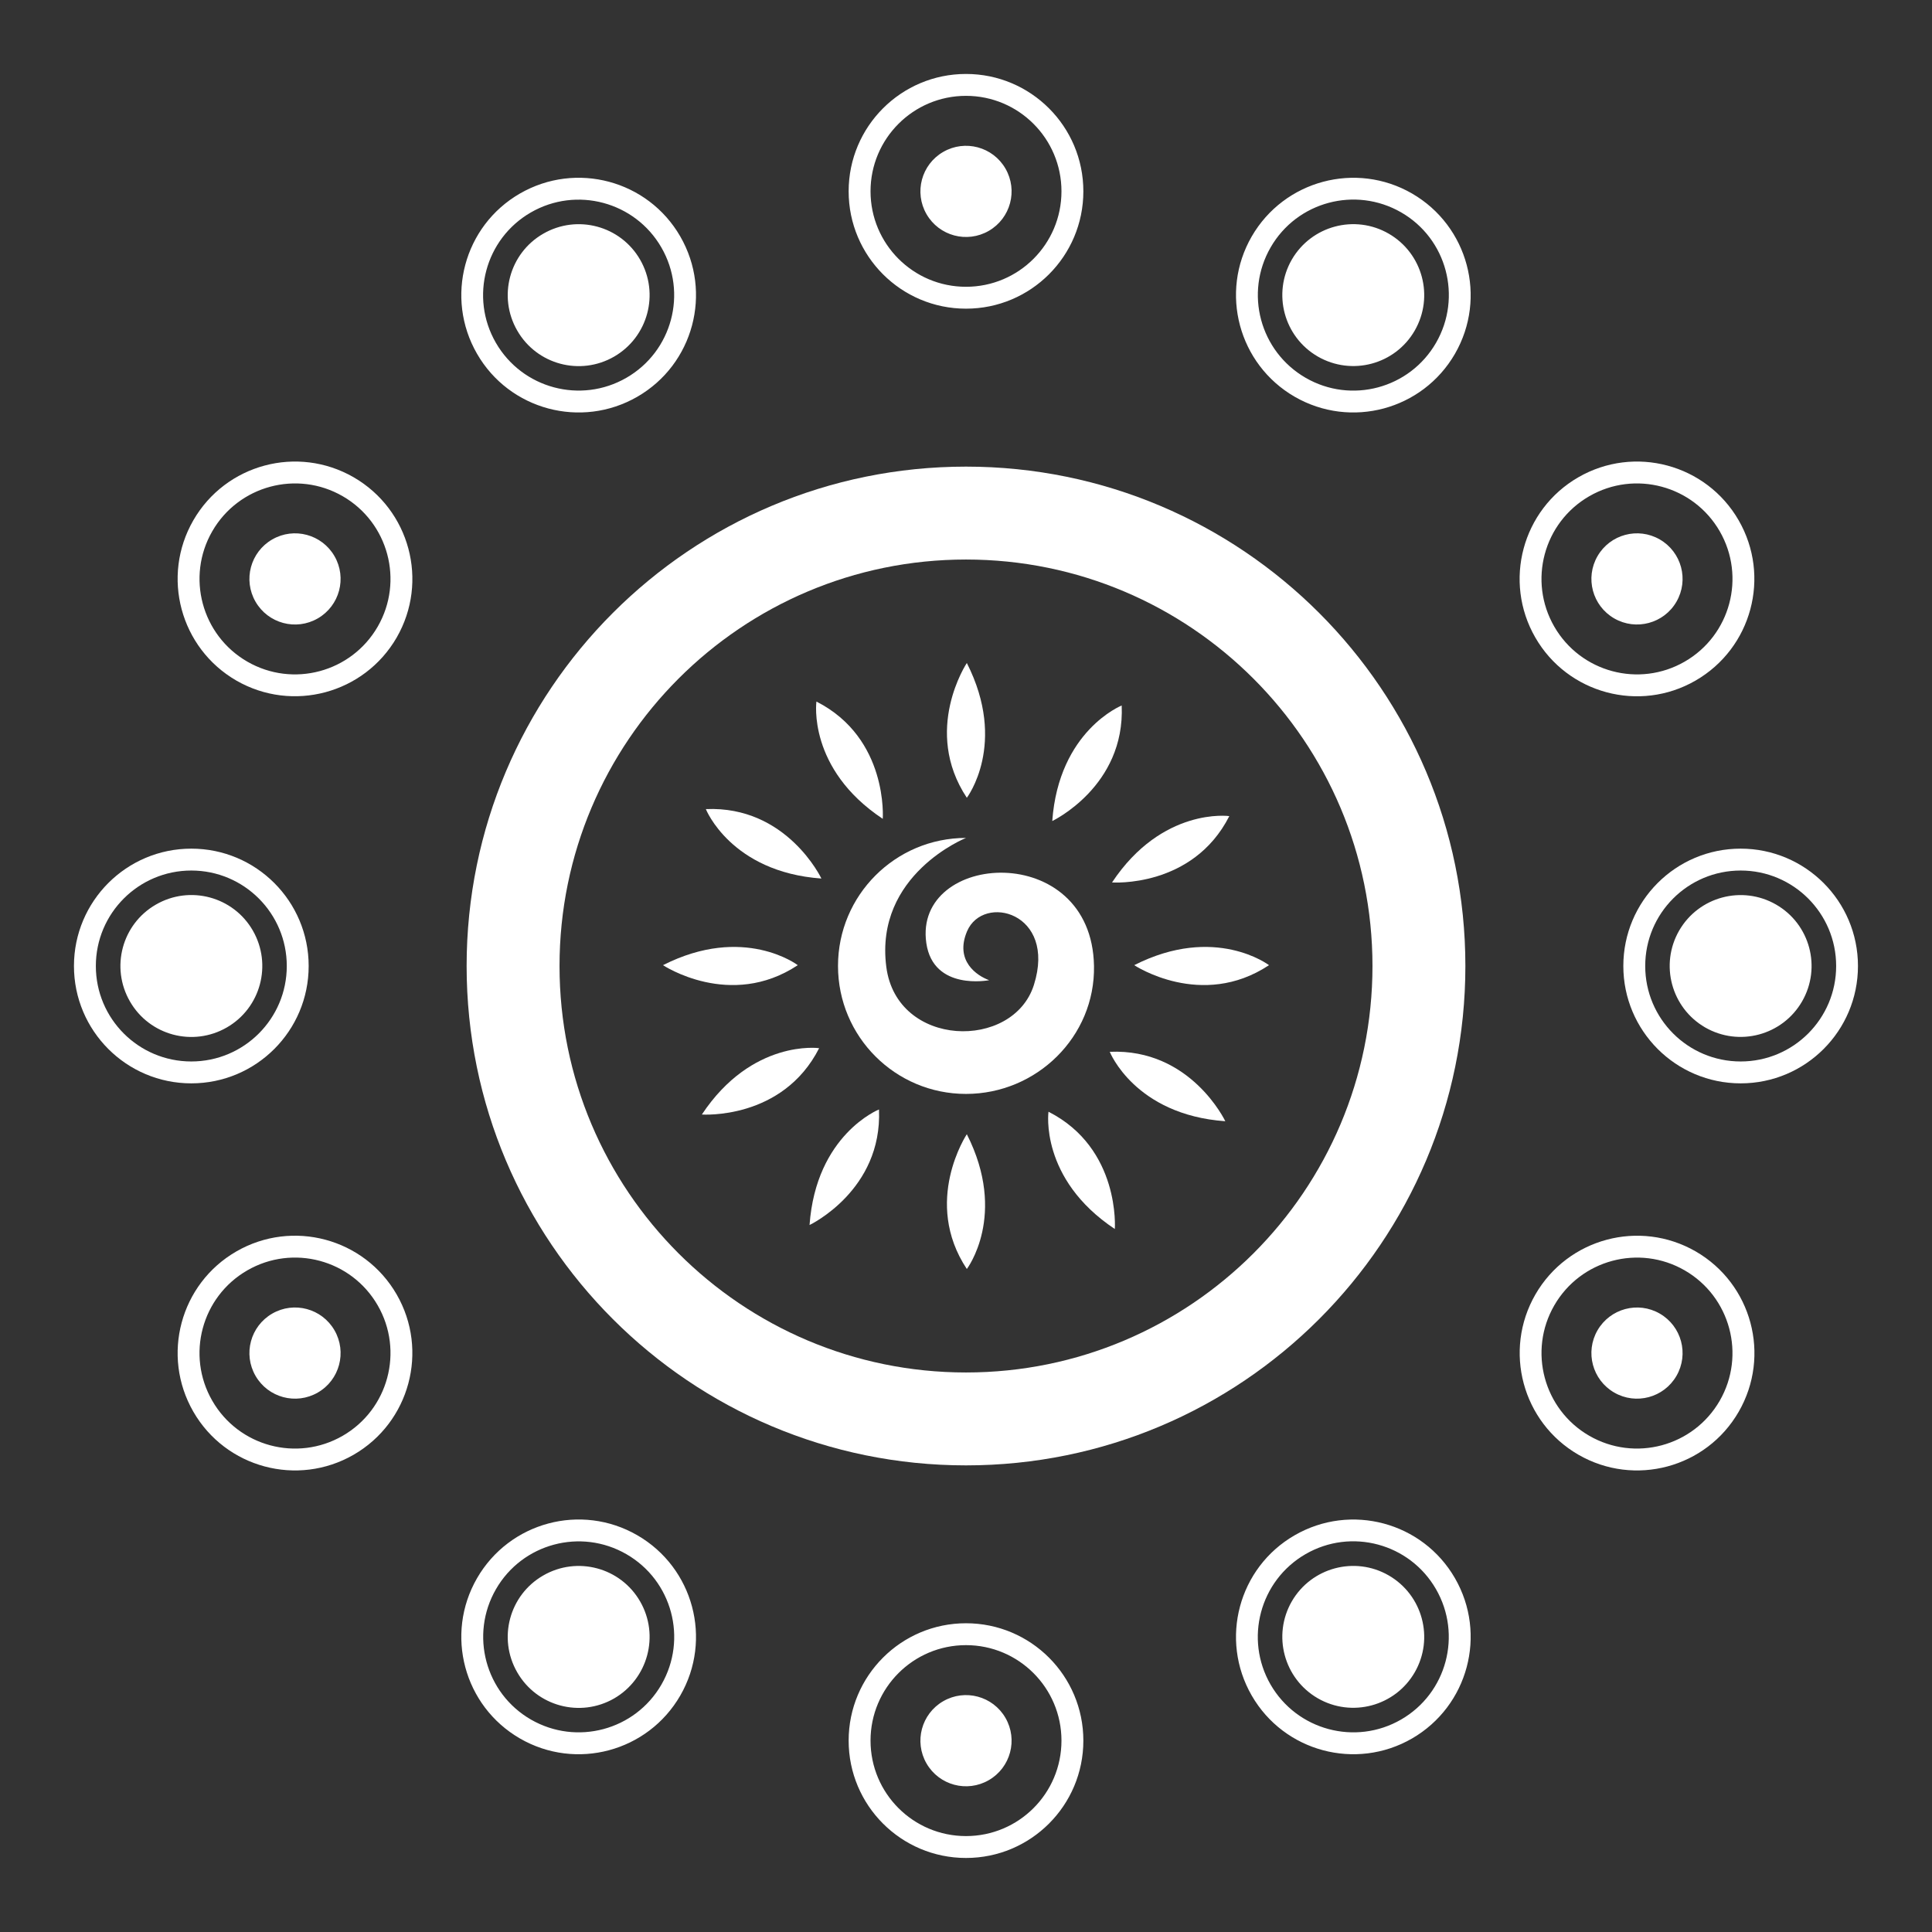 <?xml version="1.0" encoding="utf-8"?>
<!-- Generator: Adobe Illustrator 27.9.6, SVG Export Plug-In . SVG Version: 9.03 Build 54986)  -->
<svg version="1.1" id="Layer_1" xmlns="http://www.w3.org/2000/svg" xmlns:xlink="http://www.w3.org/1999/xlink" x="0px" y="0px"
	 viewBox="0 0 256 256" style="enable-background:new 0 0 256 256;" xml:space="preserve">
<rect x="0" y="0" width="256" height="256" fill="#333333" stroke="none"/>
<style type="text/css">
	.st0{clip-path:url(#SVGID_00000182517348439177717610000015278532941930544057_);fill:#FFFFFF;}
</style>
<g>
	<defs>
		<rect id="SVGID_1_" width="256" height="256"/>
	</defs>
	<clipPath id="SVGID_00000120542568051673674420000014198137315559080327_">
		<use xlink:href="#SVGID_1_"  style="overflow:visible;"/>
	</clipPath>
	<path style="clip-path:url(#SVGID_00000120542568051673674420000014198137315559080327_);fill:#FFFFFF;" d="M181.86,128
		c0,29.74-24.11,53.86-53.86,53.86c-29.74,0-53.86-24.11-53.86-53.86c0-29.74,24.11-53.86,53.86-53.86
		C157.74,74.14,181.86,98.26,181.86,128 M194.17,128c0-36.54-29.63-66.17-66.17-66.17c-36.55,0-66.17,29.63-66.17,66.17
		c0,36.55,29.62,66.17,66.17,66.17C164.55,194.17,194.17,164.55,194.17,128"/>
	<path style="clip-path:url(#SVGID_00000120542568051673674420000014198137315559080327_);fill:#FFFFFF;" d="M205.95,172.97
		c3.49-6.05,11.23-8.13,17.28-4.64c6.05,3.49,8.13,11.23,4.64,17.28c-3.49,6.05-11.23,8.13-17.28,4.64
		C204.54,186.76,202.46,179.02,205.95,172.97 M203.45,171.52c-4.29,7.44-1.74,16.94,5.7,21.24c7.44,4.29,16.95,1.74,21.24-5.7
		c4.29-7.44,1.74-16.94-5.7-21.24C217.24,161.53,207.74,164.09,203.45,171.52 M25.35,115.35c6.99,0,12.65,5.67,12.65,12.65
		c0,6.99-5.67,12.65-12.65,12.65c-6.99,0-12.65-5.66-12.65-12.65C12.7,121.01,18.37,115.35,25.35,115.35 M25.35,112.45
		c-8.59,0-15.55,6.96-15.55,15.55c0,8.59,6.96,15.55,15.55,15.55S40.9,136.59,40.9,128C40.9,119.41,33.94,112.45,25.35,112.45
		 M50.05,83.03c-3.49,6.05-11.23,8.13-17.28,4.64c-6.05-3.49-8.13-11.23-4.64-17.28c3.49-6.05,11.23-8.13,17.28-4.64
		S53.54,76.98,50.05,83.03 M52.56,84.48c4.29-7.44,1.74-16.94-5.7-21.24c-7.44-4.29-16.95-1.74-21.24,5.7s-1.74,16.94,5.7,21.24
		C38.76,94.46,48.26,91.91,52.56,84.48 M45.41,190.25c-6.05,3.49-13.79,1.42-17.28-4.64c-3.49-6.05-1.42-13.79,4.64-17.28
		c6.05-3.49,13.79-1.42,17.28,4.64C53.54,179.02,51.46,186.76,45.41,190.25 M52.56,171.52c-4.29-7.44-13.8-9.99-21.24-5.7
		c-7.44,4.29-9.99,13.8-5.7,21.24c4.29,7.44,13.8,9.99,21.24,5.7C54.29,188.47,56.85,178.96,52.56,171.52 M83,50.06
		c-6.05,3.49-13.79,1.42-17.29-4.63s-1.42-13.79,4.63-17.28s13.79-1.42,17.29,4.63S89.06,46.57,83,50.06 M90.14,31.33
		c-4.29-7.44-13.8-9.98-21.24-5.69s-9.98,13.8-5.69,21.24s13.8,9.98,21.24,5.69S94.43,38.77,90.14,31.33 M87.64,223.22
		c-3.49,6.05-11.23,8.12-17.29,4.63c-6.05-3.49-8.12-11.23-4.63-17.28s11.23-8.13,17.29-4.63S91.13,217.17,87.64,223.22
		 M90.14,224.67c4.29-7.43,1.75-16.94-5.69-21.24s-16.94-1.75-21.24,5.69c-4.29,7.44-1.75,16.94,5.69,21.24
		S85.85,232.1,90.14,224.67 M140.65,25.35c0,6.99-5.66,12.65-12.65,12.65c-6.99,0-12.65-5.67-12.65-12.65
		c0-6.99,5.67-12.65,12.65-12.65C134.99,12.7,140.65,18.37,140.65,25.35 M143.55,25.35c0-8.59-6.96-15.55-15.55-15.55
		s-15.55,6.96-15.55,15.55c0,8.59,6.96,15.55,15.55,15.55S143.55,33.94,143.55,25.35 M140.65,230.64c0,6.99-5.66,12.65-12.65,12.65
		c-6.99,0-12.65-5.66-12.65-12.65s5.67-12.65,12.65-12.65C134.99,217.99,140.65,223.66,140.65,230.64 M143.55,230.64
		c0-8.59-6.96-15.55-15.55-15.55s-15.55,6.96-15.55,15.55s6.96,15.55,15.55,15.55C136.59,246.19,143.55,239.23,143.55,230.64
		 M190.28,45.43c-3.49,6.05-11.23,8.13-17.28,4.63s-8.13-11.23-4.63-17.29c3.49-6.05,11.23-8.12,17.29-4.63
		S193.77,39.38,190.28,45.43 M192.79,46.88c4.29-7.44,1.74-16.94-5.69-21.24c-7.43-4.29-16.94-1.74-21.24,5.69
		c-4.29,7.43-1.75,16.94,5.69,21.24C178.99,56.86,188.49,54.32,192.79,46.88 M185.65,227.85c-6.05,3.49-13.79,1.42-17.29-4.63
		c-3.49-6.05-1.42-13.79,4.63-17.29s13.79-1.42,17.28,4.63C193.77,216.62,191.7,224.36,185.65,227.85 M192.79,209.12
		c-4.29-7.44-13.8-9.98-21.24-5.69c-7.44,4.29-9.98,13.8-5.69,21.24c4.29,7.44,13.8,9.98,21.24,5.69
		C194.53,226.06,197.08,216.56,192.79,209.12 M223.23,87.67c-6.05,3.49-13.79,1.41-17.28-4.64s-1.42-13.79,4.64-17.28
		c6.05-3.49,13.79-1.41,17.28,4.64C231.36,76.44,229.29,84.18,223.23,87.67 M230.38,68.94c-4.29-7.44-13.8-9.99-21.24-5.7
		c-7.44,4.29-9.99,13.8-5.7,21.24c4.29,7.44,13.8,9.99,21.23,5.7C232.12,85.88,234.67,76.38,230.38,68.94 M243.3,128
		c0,6.99-5.67,12.65-12.65,12.65c-6.99,0-12.65-5.66-12.65-12.65c0-6.99,5.66-12.65,12.65-12.65
		C237.63,115.35,243.3,121.01,243.3,128 M246.19,128c0-8.59-6.96-15.55-15.55-15.55S215.1,119.41,215.1,128
		c0,8.59,6.96,15.55,15.55,15.55S246.19,136.59,246.19,128"/>
	<path style="clip-path:url(#SVGID_00000120542568051673674420000014198137315559080327_);fill:#FFFFFF;" d="M211.68,176.27
		c-1.67,2.89-0.68,6.58,2.21,8.25c2.89,1.67,6.58,0.68,8.25-2.21c1.67-2.89,0.68-6.58-2.21-8.25
		C217.04,172.39,213.35,173.39,211.68,176.27 M33.5,123.3c-2.59-4.5-8.34-6.04-12.84-3.44c-4.5,2.59-6.04,8.34-3.44,12.84
		c2.59,4.5,8.34,6.04,12.84,3.44C34.55,133.55,36.09,127.8,33.5,123.3 M44.32,73.69c-1.67-2.89-5.36-3.88-8.25-2.21
		c-2.89,1.67-3.88,5.36-2.21,8.25c1.67,2.89,5.36,3.88,8.25,2.21C45,80.27,45.99,76.58,44.32,73.69 M44.32,176.27
		c-1.67-2.89-5.36-3.88-8.25-2.21c-2.89,1.67-3.88,5.36-2.21,8.25c1.67,2.89,5.36,3.88,8.25,2.21
		C45,182.86,45.99,179.16,44.32,176.27 M84.82,34.41c-2.59-4.5-8.34-6.04-12.84-3.44c-4.5,2.59-6.04,8.34-3.44,12.84
		c2.59,4.5,8.34,6.04,12.84,3.44C85.87,44.65,87.41,38.91,84.82,34.41 M84.82,212.2c-2.59-4.5-8.34-6.04-12.84-3.44
		c-4.5,2.59-6.04,8.34-3.44,12.84c2.59,4.5,8.34,6.04,12.84,3.45C85.87,222.44,87.41,216.69,84.82,212.2 M133.23,22.34
		c-1.67-2.89-5.36-3.88-8.25-2.21c-2.89,1.67-3.88,5.36-2.21,8.25c1.67,2.89,5.36,3.88,8.25,2.21
		C133.91,28.92,134.9,25.23,133.23,22.34 M133.23,227.63c-1.67-2.89-5.36-3.88-8.25-2.21c-2.89,1.67-3.88,5.36-2.21,8.25
		c1.67,2.89,5.36,3.88,8.25,2.21C133.91,234.21,134.9,230.52,133.23,227.63 M187.46,43.8c2.59-4.5,1.05-10.24-3.45-12.84
		c-4.49-2.59-10.24-1.05-12.84,3.44c-2.59,4.5-1.05,10.24,3.44,12.84C179.12,49.84,184.87,48.3,187.46,43.8 M187.46,221.59
		c2.59-4.49,1.05-10.24-3.45-12.84c-4.49-2.59-10.24-1.05-12.84,3.44c-2.59,4.5-1.05,10.24,3.44,12.84
		C179.12,227.63,184.87,226.08,187.46,221.59 M222.14,79.73c1.67-2.89,0.68-6.58-2.21-8.25c-2.89-1.67-6.58-0.68-8.25,2.21
		c-1.67,2.89-0.68,6.58,2.21,8.25C216.78,83.61,220.48,82.61,222.14,79.73 M235.34,119.86c-4.5-2.59-10.24-1.05-12.84,3.44
		c-2.59,4.5-1.05,10.24,3.44,12.84c4.5,2.59,10.24,1.05,12.84-3.44C241.38,128.2,239.84,122.45,235.34,119.86"/>
	<path style="clip-path:url(#SVGID_00000120542568051673674420000014198137315559080327_);fill:#FFFFFF;" d="M122.74,124.95
		c0.92,6.4,8.33,4.93,8.33,4.93c-1.59-0.57-4.6-2.54-2.93-6.48c2.14-5.02,11.89-2.51,8.86,7.1c-2.75,8.72-18.17,8.37-19.56-2.38
		c-1.59-12.25,10.56-17.09,10.56-17.09c-9.37,0-16.96,7.6-16.96,16.96c0,9.37,7.59,16.96,16.96,16.96s17.13-7.6,16.96-16.96
		C144.66,111.24,121,112.83,122.74,124.95"/>
	<path style="clip-path:url(#SVGID_00000120542568051673674420000014198137315559080327_);fill:#FFFFFF;" d="M128.11,87.85
		c0,0-5.93,8.91,0,17.86C128.11,105.71,133.55,98.57,128.11,87.85"/>
	<path style="clip-path:url(#SVGID_00000120542568051673674420000014198137315559080327_);fill:#FFFFFF;" d="M128.11,150.29
		c0,0-5.93,8.91,0,17.86C128.11,168.15,133.55,161.01,128.11,150.29"/>
	<path style="clip-path:url(#SVGID_00000120542568051673674420000014198137315559080327_);fill:#FFFFFF;" d="M87.85,127.89
		c0,0,8.91,5.93,17.86,0C105.71,127.89,98.57,122.45,87.85,127.89"/>
	<path style="clip-path:url(#SVGID_00000120542568051673674420000014198137315559080327_);fill:#FFFFFF;" d="M150.29,127.89
		c0,0,8.91,5.93,17.86,0C168.15,127.89,161.01,122.45,150.29,127.89"/>
	<path style="clip-path:url(#SVGID_00000120542568051673674420000014198137315559080327_);fill:#FFFFFF;" d="M93,147.68
		c0,0,10.68,0.77,15.54-8.79C108.54,138.88,99.65,137.66,93,147.68"/>
	<path style="clip-path:url(#SVGID_00000120542568051673674420000014198137315559080327_);fill:#FFFFFF;" d="M147.35,116.93
		c0,0,10.68,0.77,15.54-8.79C162.89,108.13,154,106.92,147.35,116.93"/>
	<path style="clip-path:url(#SVGID_00000120542568051673674420000014198137315559080327_);fill:#FFFFFF;" d="M107.27,162.32
		c0,0,9.67-4.58,9.2-15.31C116.47,147.01,108.13,150.33,107.27,162.32"/>
	<path style="clip-path:url(#SVGID_00000120542568051673674420000014198137315559080327_);fill:#FFFFFF;" d="M139.43,108.79
		c0,0,9.67-4.58,9.2-15.31C148.63,93.49,140.3,96.8,139.43,108.79"/>
	<path style="clip-path:url(#SVGID_00000120542568051673674420000014198137315559080327_);fill:#FFFFFF;" d="M147.72,162.85
		c0,0,0.77-10.68-8.79-15.54C138.93,147.3,137.71,156.19,147.72,162.85"/>
	<path style="clip-path:url(#SVGID_00000120542568051673674420000014198137315559080327_);fill:#FFFFFF;" d="M116.97,108.5
		c0,0,0.77-10.68-8.79-15.54C108.18,92.96,106.96,101.85,116.97,108.5"/>
	<path style="clip-path:url(#SVGID_00000120542568051673674420000014198137315559080327_);fill:#FFFFFF;" d="M162.36,148.57
		c0,0-4.58-9.67-15.31-9.2C147.05,139.38,150.37,147.71,162.36,148.57"/>
	<path style="clip-path:url(#SVGID_00000120542568051673674420000014198137315559080327_);fill:#FFFFFF;" d="M108.84,116.41
		c0,0-4.58-9.67-15.31-9.2C93.53,107.22,96.85,115.55,108.84,116.41"/>
</g>
</svg>
